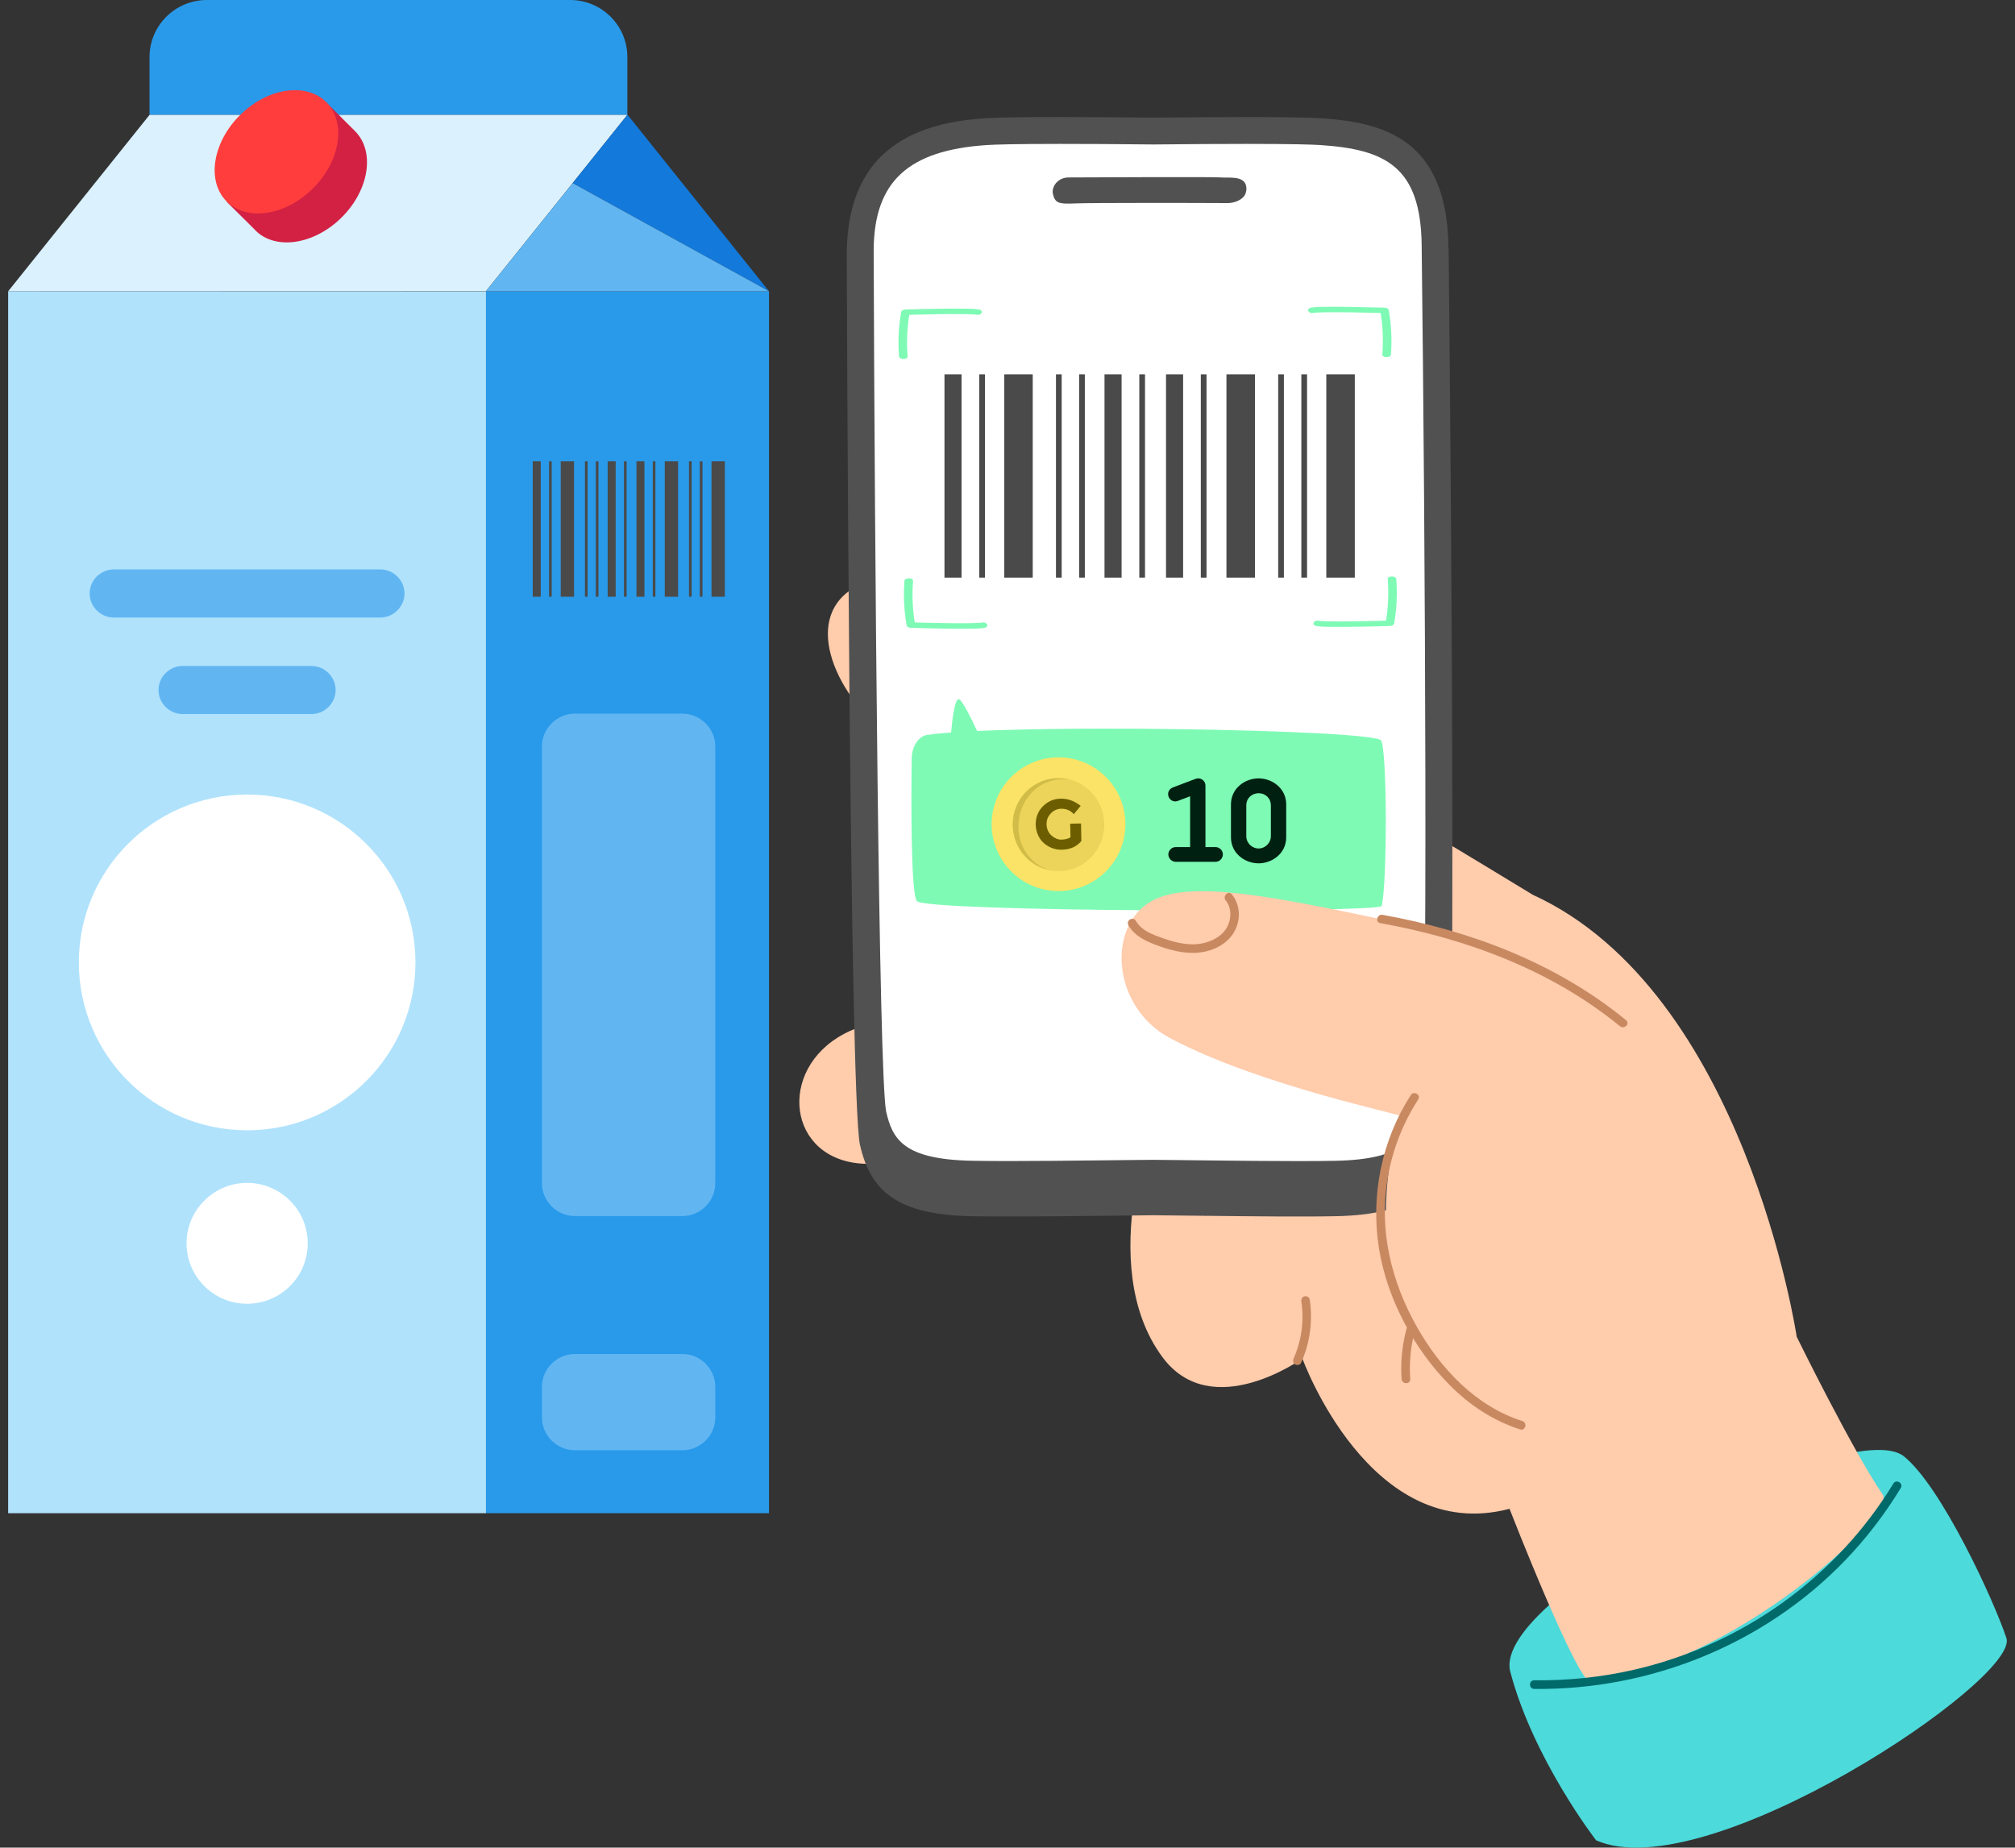 <svg width="241" height="221" viewBox="0 0 241 221" fill="none" xmlns="http://www.w3.org/2000/svg">
    <rect x="0" y="0" width="241" height="221" fill="#333333" stroke="none"/>
    <g clip-path="url(#clip0_141_8256)">
    <path d="M58.108 34.841H0.976L17.901 13.722H75.05L58.108 34.841Z" fill="#DBF1FD"/>
    <path d="M91.992 34.841H58.125V181H91.992V34.841Z" fill="#299AEA"/>
    <path d="M75.05 13.722L68.492 21.905L91.976 34.841L75.05 13.722Z" fill="#1379DA"/>
    <path d="M91.976 34.841L68.492 21.905L58.108 34.841H91.976Z" fill="#61B6F2"/>
    <path d="M68.19 0H24.745C20.954 0 17.884 3.062 17.884 6.828V13.722H75.034V6.828C75.034 3.046 71.964 0 68.19 0Z" fill="#299AEA"/>
    <path d="M58.125 34.858V181H0.976V34.841L58.125 34.858Z" fill="#B0E2FC"/>
    <path d="M70.281 55.17H69.961V71.379H70.281V55.17Z" fill="#4A4A4A"/>
    <path d="M71.578 55.17H71.258V71.379H71.578V55.17Z" fill="#4A4A4A"/>
    <path d="M64.675 55.17H63.718V71.379H64.675V55.17Z" fill="#4A4A4A"/>
    <path d="M68.66 55.17H67.064V71.379H68.66V55.17Z" fill="#4A4A4A"/>
    <path d="M82.724 55.17H82.404V71.379H82.724V55.17Z" fill="#4A4A4A"/>
    <path d="M84.02 55.17H83.701V71.379H84.02V55.17Z" fill="#4A4A4A"/>
    <path d="M81.103 55.17H79.507V71.379H81.103V55.17Z" fill="#4A4A4A"/>
    <path d="M65.985 55.17H65.665V71.379H65.985V55.17Z" fill="#4A4A4A"/>
    <path d="M73.636 55.17H72.679V71.379H73.636V55.17Z" fill="#4A4A4A"/>
    <path d="M74.947 55.17H74.628V71.379H74.947V55.17Z" fill="#4A4A4A"/>
    <path d="M77.08 55.17H76.123V71.379H77.08V55.17Z" fill="#4A4A4A"/>
    <path d="M78.391 55.17H78.072V71.379H78.391V55.17Z" fill="#4A4A4A"/>
    <path d="M86.694 55.17H85.098V71.379H86.694V55.17Z" fill="#4A4A4A"/>
    <path d="M29.559 135.198C40.676 135.198 49.688 126.207 49.688 115.116C49.688 104.026 40.676 95.035 29.559 95.035C18.442 95.035 9.43 104.026 9.43 115.116C9.43 126.207 18.442 135.198 29.559 135.198Z" fill="white"/>
    <path d="M38.181 14.258C36.151 14.408 33.937 15.429 32.125 17.236C30.314 19.044 29.29 21.253 29.14 23.278L27.093 24.114L30.448 27.445C30.448 27.445 30.515 27.512 30.549 27.562C32.964 29.971 37.594 29.269 40.881 25.989C44.169 22.709 44.874 18.09 42.458 15.68L39.003 12.233L38.164 14.274L38.181 14.258Z" fill="#D32144"/>
    <path d="M39.02 12.216C41.435 14.626 40.73 19.245 37.443 22.525C34.155 25.805 29.525 26.507 27.11 24.098C24.694 21.688 25.399 17.069 28.687 13.789C31.974 10.509 36.604 9.806 39.02 12.216Z" fill="#FF3D3D"/>
    <path d="M37.241 85.413H21.86C20.266 85.413 18.957 84.107 18.957 82.534C18.957 80.961 20.266 79.656 21.86 79.656H37.241C38.835 79.656 40.143 80.961 40.143 82.534C40.143 84.107 38.835 85.413 37.241 85.413Z" fill="#61B6F2"/>
    <path d="M45.477 73.866H13.623C12.03 73.866 10.721 72.561 10.721 70.988C10.721 69.415 12.03 68.109 13.623 68.109H45.477C47.071 68.109 48.379 69.415 48.379 70.988C48.379 72.561 47.071 73.866 45.477 73.866Z" fill="#61B6F2"/>
    <path d="M19.427 173.469H9.43C8.39 173.469 7.551 172.616 7.551 171.595C7.551 170.574 8.407 169.721 9.43 169.721H19.427C20.467 169.721 21.306 170.574 21.306 171.595C21.306 172.616 20.467 173.469 19.427 173.469Z" fill="#B0E2FC"/>
    <path d="M49.671 173.469H28.955C27.915 173.469 27.076 172.616 27.076 171.595C27.076 170.574 27.932 169.721 28.955 169.721H49.671C50.711 169.721 51.55 170.574 51.55 171.595C51.55 172.633 50.711 173.469 49.671 173.469Z" fill="#B0E2FC"/>
    <path d="M81.609 173.469H68.76C66.596 173.469 64.818 171.696 64.818 169.537V165.889C64.818 163.73 66.596 161.956 68.76 161.956H81.609C83.773 161.956 85.551 163.73 85.551 165.889V169.537C85.551 171.696 83.773 173.469 81.609 173.469Z" fill="#61B6F2"/>
    <path d="M81.609 145.456H68.76C66.596 145.456 64.818 143.682 64.818 141.523V89.295C64.818 87.136 66.596 85.362 68.76 85.362H81.609C83.773 85.362 85.551 87.136 85.551 89.295V141.523C85.551 143.682 83.773 145.456 81.609 145.456Z" fill="#61B6F2"/>
    <path d="M29.559 155.949C33.561 155.949 36.805 152.712 36.805 148.719C36.805 144.727 33.561 141.49 29.559 141.49C25.557 141.49 22.312 144.727 22.312 148.719C22.312 152.712 25.557 155.949 29.559 155.949Z" fill="white"/>
    </g>
    <path d="M190.898 220.124C190.898 220.124 183.399 210.444 180.64 199.984C178.175 190.649 221.385 169.152 227.698 174.185C232.175 177.76 238.467 191.396 239.973 195.94C241.598 200.83 204.123 225.968 190.893 220.124H190.898Z" fill="#4CDADB"/>
    <path d="M183.327 107.028C182.837 106.806 121.296 68.578 109.552 68.671C97.339 68.774 97.19 76.773 101.842 83.391C106.494 90.013 151.654 110.066 151.654 110.066C151.654 110.066 110.801 119.236 101.728 123.285C93.074 127.148 93.842 138.046 102.43 139.124C111.017 140.197 138.425 132.615 138.425 132.615C138.425 132.615 130.786 151.177 139.023 162.318C144.923 170.302 155.77 162.498 155.77 162.498C155.77 162.498 163.857 184.862 180.542 180.473C180.542 180.473 188.665 201.309 190.223 201.149C207.011 199.417 226.821 181.169 225.186 178.781C221.576 173.51 214.892 159.894 214.892 159.894C214.892 159.894 208.739 118.658 183.327 107.028Z" fill="#FFCCAC"/>
    <path d="M169.417 155.747C168.04 158.609 167.416 161.776 167.638 164.948C167.684 165.608 168.716 165.613 168.669 164.948C168.458 161.962 169.009 158.965 170.304 156.268C170.593 155.675 169.701 155.149 169.412 155.747H169.417Z" fill="#C88961"/>
    <path d="M144.15 145.447C144.15 145.447 144.155 145.472 144.16 145.472C144.17 145.462 144.16 145.457 144.15 145.447Z" fill="#515151"/>
    <path d="M144.15 145.447C144.15 145.447 144.155 145.472 144.16 145.472C144.17 145.462 144.16 145.457 144.15 145.447Z" fill="#515151"/>
    <path d="M131.782 145.472C131.782 145.472 131.787 145.467 131.792 145.447C131.782 145.452 131.772 145.462 131.782 145.472Z" fill="#515151"/>
    <path d="M131.782 145.472C131.782 145.472 131.787 145.467 131.792 145.447C131.782 145.452 131.772 145.462 131.782 145.472Z" fill="#515151"/>
    <path d="M173.244 29.684C173.11 16.826 165.765 14.675 158.163 14.154C154.955 13.932 144.707 13.999 137.966 14.072C131.23 13.999 120.982 13.927 117.774 14.149C110.176 14.675 101.414 17.347 101.274 30.205C101.274 30.205 101.579 131.289 102.853 136.926C104.127 142.563 107.402 145.292 116.139 145.472C120.079 145.555 126.248 145.488 131.792 145.426C131.792 145.436 131.792 145.446 131.792 145.452C131.808 145.441 131.838 145.436 131.885 145.426C134.072 145.4 136.161 145.374 137.976 145.359C139.792 145.374 141.88 145.4 144.067 145.426C144.114 145.436 144.145 145.441 144.16 145.452C144.16 145.446 144.16 145.436 144.16 145.426C149.704 145.488 155.873 145.555 159.813 145.472C168.545 145.292 171.826 142.563 173.099 136.926C174.373 131.294 173.259 29.684 173.259 29.684H173.244Z" fill="#515151"/>
    <path d="M155.228 138.881C151.922 138.881 148.121 138.84 144.186 138.798L140.586 138.757L137.945 138.731C137.187 138.737 136.382 138.747 135.542 138.752L131.756 138.793C127.821 138.835 124.02 138.876 120.714 138.876C118.893 138.876 117.418 138.865 116.206 138.84C107.969 138.675 106.742 136.194 105.989 132.975C105.112 128.844 104.611 65.529 104.493 29.813C104.58 21.72 108.619 17.981 118.001 17.352C118.944 17.29 121.24 17.213 126.805 17.213C129.925 17.213 133.669 17.233 137.94 17.28H138.007C142.278 17.233 146.027 17.213 149.142 17.213C154.702 17.213 156.997 17.29 157.946 17.352C165.709 17.873 169.933 19.936 170.036 29.349C170.464 63.837 170.815 128.787 169.953 132.991C169.205 136.199 167.978 138.675 159.741 138.845C158.529 138.871 157.054 138.881 155.233 138.881H155.228Z" fill="white"/>
    <g clip-path="url(#clip1_141_8256)">
    <path d="M110.934 87.893C109.869 88.047 109.063 89.259 109.042 90.717C108.98 95.592 108.928 106.74 109.652 107.774C110.582 109.101 165.047 109.209 165.254 108.36C165.931 105.591 165.91 89.559 165.176 88.572C164.199 87.245 120.58 86.52 110.939 87.901L110.934 87.893Z" fill="#7EFAB5"/>
    <path d="M113.659 89.566C113.6 89.602 113.949 82.674 114.859 83.739C115.768 84.804 118.01 89.817 117.759 89.817C117.509 89.817 113.659 89.566 113.659 89.566Z" fill="#7EFAB5"/>
    </g>
    <g clip-path="url(#clip2_141_8256)">
    <path d="M134.386 100.443C135.412 96.146 132.76 91.83 128.463 90.804C124.165 89.778 119.85 92.43 118.823 96.727C117.797 101.025 120.449 105.34 124.747 106.366C129.044 107.393 133.36 104.741 134.386 100.443Z" fill="#FAE366"/>
    <path d="M126.604 104.204C129.624 104.204 132.072 101.714 132.072 98.642C132.072 95.569 129.624 93.079 126.604 93.079C123.584 93.079 121.137 95.569 121.137 98.642C121.137 101.714 123.584 104.204 126.604 104.204Z" fill="#FAE366"/>
    <path opacity="0.5" d="M126.604 104.204C129.624 104.204 132.072 101.714 132.072 98.642C132.072 95.569 129.624 93.079 126.604 93.079C123.584 93.079 121.137 95.569 121.137 98.642C121.137 101.714 123.584 104.204 126.604 104.204Z" fill="#DCC74D"/>
    <path opacity="0.2" d="M121.804 98.852C121.804 95.779 124.102 93.195 127.123 93.195C127.456 93.195 127.782 93.228 128.099 93.286C127.617 93.144 127.108 93.067 126.581 93.067C123.562 93.067 121.114 95.558 121.114 98.63C121.114 101.363 123.052 103.634 125.605 104.103C123.325 103.434 121.804 101.388 121.804 98.852Z" fill="#6C5E00"/>
    <path fill-rule="evenodd" clip-rule="evenodd" d="M128.004 98.522L129.295 98.498L129.334 100.602C128.75 101.276 128.018 101.62 126.963 101.64C126.08 101.656 125.237 101.268 124.682 100.688C124.13 100.106 123.886 99.33 123.873 98.616C123.86 97.9 124.104 97.081 124.704 96.474C125.303 95.868 125.992 95.547 126.855 95.531C127.718 95.514 128.471 95.784 129.255 96.39L128.426 97.389C128.332 97.271 127.85 96.717 126.935 96.735C126.501 96.743 126.058 96.906 125.715 97.257C125.373 97.609 125.162 98.026 125.172 98.592C125.182 99.157 125.408 99.616 125.738 99.922C126.068 100.226 126.533 100.44 126.903 100.432C127.396 100.423 127.752 100.329 128.031 100.158L128 98.522H128.004Z" fill="#6C5E00"/>
    </g>
    <path d="M140.619 103.085C140.143 103.085 139.737 102.679 139.737 102.189C139.737 101.727 140.143 101.321 140.619 101.321H142.341V95.245L140.899 95.791C140.787 95.833 140.675 95.861 140.563 95.861C140.101 95.861 139.709 95.469 139.709 94.993C139.709 94.615 139.947 94.321 140.297 94.181L142.999 93.159C143.083 93.131 143.181 93.103 143.321 93.103C143.783 93.103 144.175 93.495 144.175 93.943V101.321H145.379C145.855 101.321 146.261 101.727 146.261 102.189C146.261 102.679 145.855 103.085 145.379 103.085H140.619ZM150.53 103.267C148.934 103.267 147.226 102.105 147.226 100.159V96.211C147.226 94.265 148.934 93.103 150.53 93.103C152.126 93.103 153.834 94.265 153.834 96.211V100.159C153.834 102.105 152.126 103.267 150.53 103.267ZM149.06 100.019C149.06 100.831 149.732 101.489 150.544 101.489C151.314 101.489 152 100.831 152 100.019V96.351C152 95.469 151.342 94.881 150.544 94.881C149.718 94.881 149.06 95.469 149.06 96.351V100.019Z" fill="#002111"/>
    <path d="M126.98 44.774H126.297V69.093H126.98V44.774Z" fill="#4A4A4A"/>
    <path d="M129.75 44.774H129.067V69.093H129.75V44.774Z" fill="#4A4A4A"/>
    <path d="M115.006 44.774H112.962V69.093H115.006V44.774Z" fill="#4A4A4A"/>
    <path d="M123.518 44.774H120.109V69.093H123.518V44.774Z" fill="#4A4A4A"/>
    <path d="M153.558 44.774H152.875V69.093H153.558V44.774Z" fill="#4A4A4A"/>
    <path d="M156.328 44.774H155.645V69.093H156.328V44.774Z" fill="#4A4A4A"/>
    <path d="M150.096 44.774H146.687V69.093H150.096V44.774Z" fill="#4A4A4A"/>
    <path d="M117.804 44.774H117.121V69.093H117.804V44.774Z" fill="#4A4A4A"/>
    <path d="M134.146 44.774H132.102V69.093H134.146V44.774Z" fill="#4A4A4A"/>
    <path d="M136.947 44.774H136.265V69.093H136.947V44.774Z" fill="#4A4A4A"/>
    <path d="M141.503 44.774H139.459V69.093H141.503V44.774Z" fill="#4A4A4A"/>
    <path d="M144.304 44.774H143.621V69.093H144.304V44.774Z" fill="#4A4A4A"/>
    <path d="M162.039 44.774H158.63V69.093H162.039V44.774Z" fill="#4A4A4A"/>
    <path d="M155.61 163.019C156.683 160.626 157.034 158.016 156.642 155.422C156.6 155.143 156.255 154.999 156.007 155.061C155.713 155.138 155.605 155.422 155.646 155.695C155.992 157.985 155.667 160.378 154.718 162.498C154.604 162.756 154.646 163.05 154.903 163.205C155.12 163.339 155.497 163.272 155.61 163.019Z" fill="#C88961"/>
    <path d="M127.785 21.225C127.016 21.225 126.294 21.669 126.01 22.381C125.907 22.639 125.866 22.933 125.938 23.237C126.212 24.33 126.671 24.423 128.677 24.33C130.42 24.253 143.371 24.268 146.816 24.294C147.6 24.299 148.658 23.918 148.951 23.19C149.065 22.912 149.117 22.587 149.039 22.231C148.766 20.952 146.801 21.318 146.068 21.225C145.429 21.143 131.519 21.205 127.785 21.225Z" fill="#515151"/>
    <path d="M108.552 42.624C108.413 40.863 108.501 39.098 108.805 37.346L108.289 37.673C109.568 37.634 110.847 37.604 112.126 37.585C113.08 37.568 114.035 37.559 114.989 37.568C115.381 37.568 115.773 37.578 116.16 37.595C116.479 37.608 116.541 37.601 116.799 37.647C117.439 37.758 117.712 37.127 117.072 37.016C116.464 36.911 115.778 36.925 115.154 36.918C114.179 36.908 113.199 36.918 112.224 36.931C110.914 36.951 109.599 36.98 108.294 37.019C107.99 37.029 107.809 37.163 107.778 37.346C107.474 39.101 107.392 40.863 107.526 42.624C107.557 43.042 108.588 43.046 108.557 42.624H108.552Z" fill="#7EFAB5"/>
    <path d="M166.359 42.405C166.498 40.644 166.41 38.879 166.106 37.127C166.075 36.944 165.895 36.81 165.59 36.8C164.28 36.761 162.97 36.732 161.66 36.712C160.685 36.699 159.705 36.686 158.731 36.699C158.107 36.706 157.421 36.693 156.812 36.797C156.172 36.908 156.446 37.539 157.085 37.428C157.338 37.385 157.405 37.389 157.725 37.376C158.117 37.359 158.504 37.353 158.896 37.349C159.85 37.343 160.804 37.349 161.758 37.366C163.037 37.385 164.316 37.415 165.595 37.454C165.425 37.346 165.25 37.235 165.08 37.127C165.384 38.882 165.467 40.644 165.332 42.405C165.301 42.824 166.328 42.824 166.364 42.405H166.359Z" fill="#7EFAB5"/>
    <path d="M165.977 69.269C166.116 71.031 166.029 72.796 165.724 74.551L166.24 74.224C164.961 74.263 163.682 74.293 162.403 74.312C161.449 74.328 160.495 74.338 159.54 74.328C159.148 74.325 158.756 74.319 158.37 74.302C158.05 74.289 157.988 74.296 157.73 74.25C157.09 74.139 156.817 74.77 157.457 74.881C158.065 74.985 158.751 74.972 159.375 74.979C160.35 74.989 161.33 74.979 162.305 74.966C163.615 74.946 164.925 74.917 166.235 74.877C166.534 74.868 166.72 74.734 166.751 74.551C167.055 72.796 167.138 71.034 167.003 69.273C166.972 68.854 165.941 68.851 165.972 69.273L165.977 69.269Z" fill="#7EFAB5"/>
    <path d="M108.176 69.488C108.036 71.25 108.124 73.015 108.428 74.77C108.459 74.953 108.64 75.087 108.944 75.096C110.254 75.136 111.564 75.165 112.874 75.185C113.849 75.201 114.829 75.211 115.804 75.198C116.428 75.191 117.114 75.204 117.722 75.1C118.362 74.989 118.089 74.358 117.449 74.469C117.196 74.515 117.129 74.508 116.809 74.521C116.417 74.538 116.031 74.544 115.639 74.547C114.685 74.554 113.73 74.547 112.776 74.531C111.497 74.511 110.218 74.482 108.939 74.443C109.109 74.551 109.284 74.662 109.455 74.77C109.15 73.015 109.068 71.253 109.202 69.488C109.233 69.07 108.201 69.07 108.17 69.488H108.176Z" fill="#7EFAB5"/>
    <path d="M183.497 202.016C197.382 202.181 211.018 196.678 220.673 186.651C223.211 184.016 225.444 181.102 227.342 177.976C227.688 177.409 226.795 176.888 226.45 177.455C219.59 188.756 208.249 196.796 195.38 199.736C191.481 200.629 187.489 201.031 183.492 200.984C182.827 200.974 182.827 202.006 183.492 202.016H183.497Z" fill="#00696A"/>
    <path d="M194.06 121.186C194.06 121.186 191.915 115.28 175.451 112.062C158.988 108.844 144.794 104.888 138.533 107.394C132.272 109.901 132.679 120.309 139.941 124.172C150.772 129.928 168.112 133.358 167.576 133.538C167.039 133.719 159.525 160.203 179.567 169.507C199.61 178.812 208.914 157.341 209.45 156.624C209.987 155.907 203.545 123.161 194.06 121.191V121.186Z" fill="#FFCCAC"/>
    <path d="M168.736 130.985C165.25 136.39 163.909 143.018 164.935 149.362C165.91 155.36 169.102 161.338 173.362 165.65C175.735 168.053 178.582 169.941 181.811 170.977C182.445 171.179 182.713 170.183 182.084 169.982C176.498 168.197 172.29 163.705 169.463 158.707C166.446 153.369 164.961 147.366 165.915 141.249C166.456 137.773 167.72 134.456 169.623 131.506C169.984 130.949 169.092 130.428 168.731 130.985H168.736Z" fill="#C88961"/>
    <path d="M165.087 110.416C175.387 112.263 185.594 116.059 193.753 122.753C194.264 123.171 194.996 122.444 194.48 122.026C186.177 115.218 175.846 111.303 165.36 109.426C164.711 109.307 164.432 110.303 165.087 110.421V110.416Z" fill="#C88961"/>
    <path d="M134.959 110.674C135.789 112.124 137.435 112.748 138.935 113.269C140.622 113.852 142.443 114.207 144.212 113.805C145.682 113.47 147.11 112.578 147.765 111.175C148.415 109.793 148.302 108.173 147.327 106.976C146.904 106.461 146.182 107.198 146.6 107.704C147.378 108.658 147.286 110.092 146.641 111.092C145.939 112.17 144.65 112.743 143.412 112.903C141.953 113.088 140.483 112.717 139.116 112.237C137.909 111.814 136.527 111.324 135.856 110.148C135.526 109.571 134.634 110.092 134.964 110.669L134.959 110.674Z" fill="#C88961"/>
    <defs>
    <clipPath id="clip0_141_8256">
    <rect width="91" height="181" fill="white" transform="translate(0.976)"/>
    </clipPath>
    <clipPath id="clip1_141_8256">
    <rect width="56.734" height="28.367" fill="white" transform="translate(109.011 80.533)"/>
    </clipPath>
    <clipPath id="clip2_141_8256">
    <rect width="16" height="16" fill="white" transform="translate(118.604 90.585)"/>
    </clipPath>
    </defs>
    </svg>
    